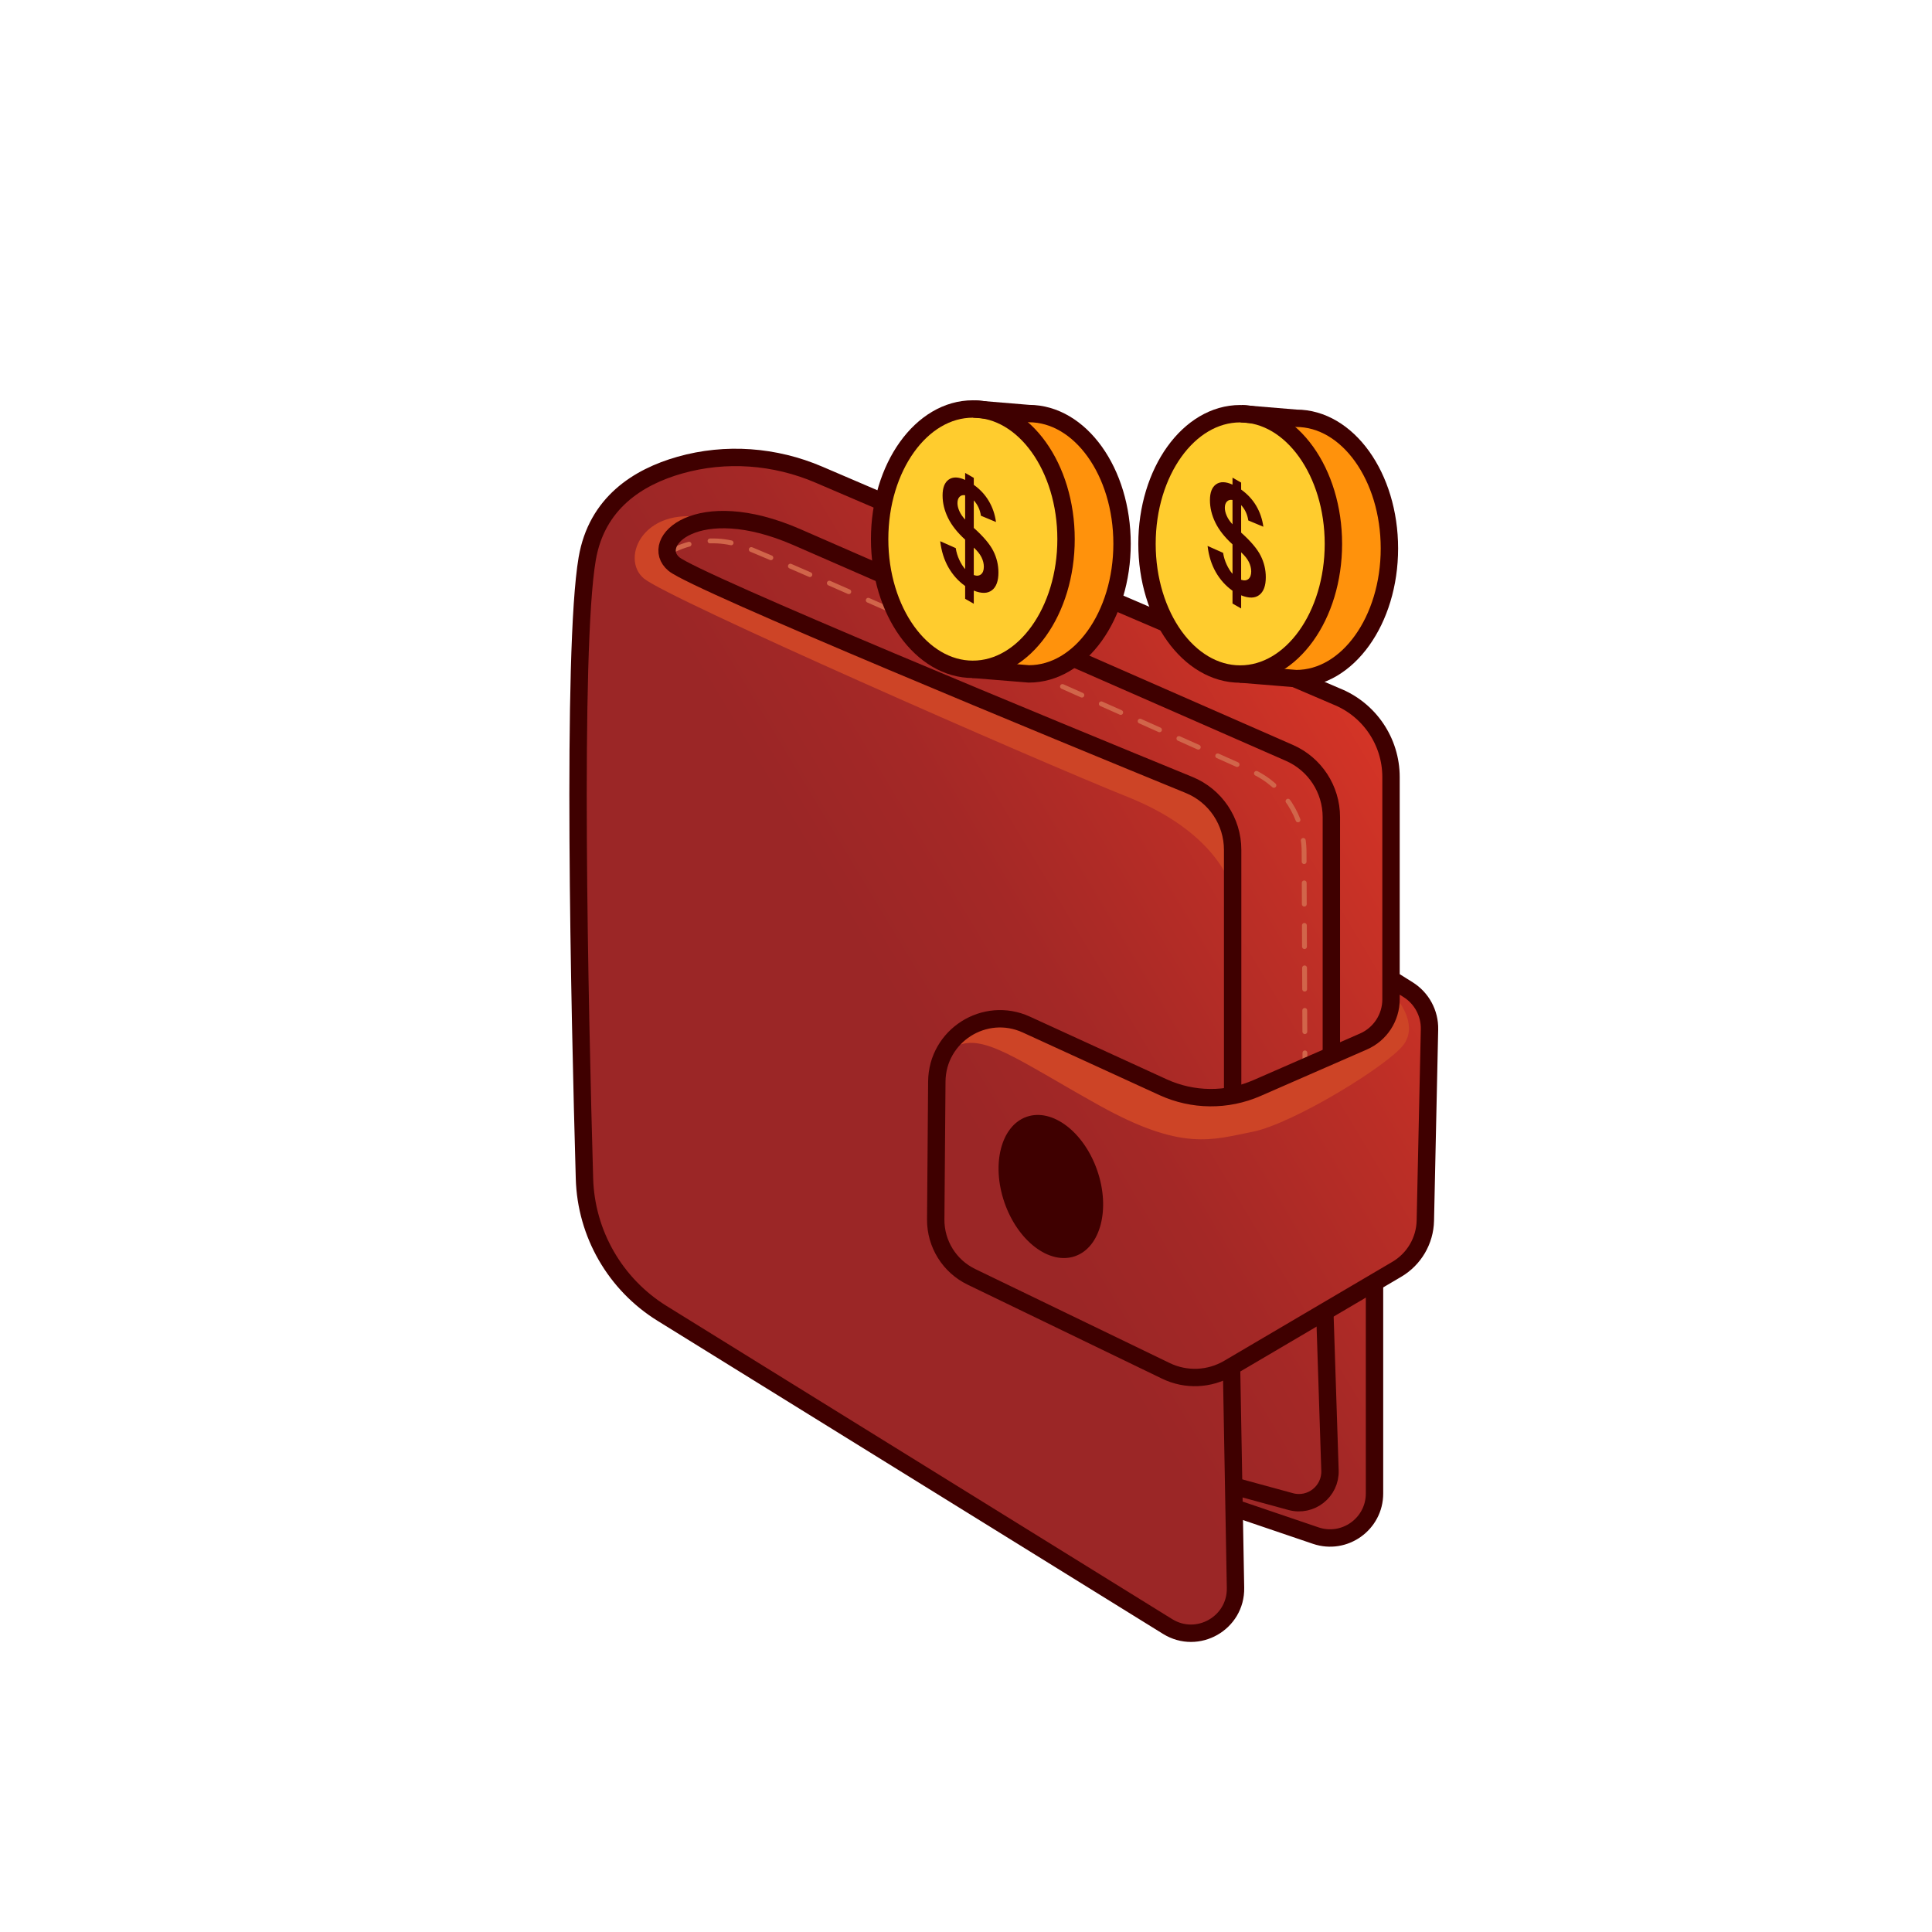 <?xml version="1.0" encoding="utf-8"?>
<!-- Generator: Adobe Illustrator 27.5.0, SVG Export Plug-In . SVG Version: 6.00 Build 0)  -->
<svg version="1.1" id="Layer_2" xmlns="http://www.w3.org/2000/svg" xmlns:xlink="http://www.w3.org/1999/xlink" x="0px" y="0px"
	 viewBox="0 0 2000 2000" style="enable-background:new 0 0 2000 2000;" xml:space="preserve">
<g>
	<g>
		<linearGradient id="SVGID_1_" gradientUnits="userSpaceOnUse" x1="666.973" y1="1267.021" x2="1479.646" y2="779.417">
			<stop  offset="0.359" style="stop-color:#9B2626"/>
			<stop  offset="0.515" style="stop-color:#A42826"/>
			<stop  offset="0.775" style="stop-color:#BE2F26"/>
			<stop  offset="0.992" style="stop-color:#D83526"/>
		</linearGradient>
		<path style="fill:url(#SVGID_1_);" d="M1367.662,714.143l-488.43-209.286c0,0-81.366-32.532-133.748-30.739
			c-52.382,1.793-106.574,36.439-117.852,56.072c-11.278,19.633-18.875,62.505-18.875,62.505S598.004,727.699,598.4,816.782
			c0.396,89.084,4.234,311.709,4.234,311.709s-13.18,105.897,20.739,163.604c33.919,57.707,132.86,111.41,132.86,111.41
			l355.259,220.035c0,0,89.675,64.753,110.137,67.192c20.462,2.438,52.736-9.817,57.062-40.621s-1.19-86.202-1.19-86.202
			s30.812,7.477,41.871,11.235s84.228,28.959,97.551-6.36c13.323-35.319,5.968-105.69,5.968-105.69s-10.972-127.802,10.686-141.816
			c21.658-14.014,48.667-25.35,46.254-85.266c-2.413-59.917,9.461-150.723,0.151-180.169c-9.31-29.446-25.281-33.439-34.764-35.435
			c-9.483-1.996-5.24-62.884-5.24-62.884s5.706-147.284-4.01-179.697C1426.252,745.414,1388.924,723.253,1367.662,714.143"/>
		<path style="fill:none;stroke:#D1654A;stroke-width:5;stroke-linecap:round;stroke-miterlimit:10;stroke-dasharray:22;" d="
			M693.06,571.762c0,0,33.421-21.644,75.812-6.381c34.117,12.284,389.568,171.293,527.019,232.895
			c32.771,14.687,53.943,47.408,54.093,83.588l0.917,220.181"/>
		
			<ellipse transform="matrix(0.945 -0.327 0.327 0.945 -341.709 422.514)" style="fill:#3F0000;" cx="1087.49" cy="1228.944" rx="50.81" ry="76.375"/>
		<path style="fill:#CD4426;" d="M1446.715,1035.006c0,0,20.961,24.33,7.112,45.292c-13.85,20.962-115.288,83.097-157.211,91.332
			c-41.923,8.235-72.616,20.587-158.708-27.325c-86.092-47.912-122.026-76.734-150.473-59.89c0,0,16.787-44.3,63.043-27.952
			c46.256,16.348,141.705,70.998,192.986,76.613c51.281,5.615,123.418-35.424,140.582-42.927
			c17.164-7.503,43.984-21.603,48.155-29.513C1436.371,1052.727,1446.715,1035.006,1446.715,1035.006z"/>
		<path style="fill:#CD4426;" d="M1271.064,853.351c-4.686-20.141-20.937-29.176-54.359-46.606
			c-33.422-17.43-495.428-210.015-516.368-226.528c-20.94-16.513-8.235-47.163,38.18-42.339
			c-71.868-18.383-97.321,40.093-71.868,61.055c25.453,20.961,403.508,187.156,500.829,226.084
			c97.321,38.928,108.55,97.321,108.55,97.321S1275.75,873.492,1271.064,853.351z"/>
		<path style="fill:none;stroke:#3F0000;stroke-width:18;stroke-miterlimit:10;" d="M1276.029,1128.491V879.74
			c0-29.456-17.8-55.986-45.058-67.149c-132.178-54.131-511.029-210.11-533.253-228.63c-26.95-22.459,23.582-72.991,126.892-28.073
			c83.657,36.372,394.84,172.886,510.208,223.509c26.374,11.573,43.398,37.644,43.398,66.445v246.856"/>
		<path style="fill:none;stroke:#3F0000;stroke-width:18;stroke-miterlimit:10;" d="M1274.906,1417.178l4.09,226.598
			c0.658,36.451-39.292,59.174-70.286,39.978l-523.292-324.109c-48.554-30.073-78.753-82.519-80.381-139.608
			c-4.987-174.845-13.323-547.234,2.845-641.691c9.868-57.649,52.643-84.551,95.776-96.817
			c47.635-13.546,98.544-9.679,144.065,9.826l535.607,229.501c34.203,13.622,56.646,46.719,56.646,83.534v230.176
			c0,18.911-11.198,36.028-28.527,43.603l-110.158,48.153c-31.078,13.585-66.474,13.275-97.308-0.853l-141.474-64.819
			c-43.152-19.771-92.342,11.526-92.715,58.99l-1.124,142.705c-0.199,25.292,14.191,48.434,36.962,59.443l201.347,97.345
			c20.69,10.003,45.009,9.01,64.815-2.646l174.171-102.502c17.917-10.544,29.098-29.614,29.549-50.398l4.304-197.982
			c0.362-16.655-8.064-32.273-22.183-41.116l-14.289-8.949"/>
		<path style="fill:none;stroke:#3F0000;stroke-width:18;stroke-miterlimit:10;" d="M1422.89,1327.567v218.474
			c0,31.543-30.998,53.748-60.864,43.599l-84.526-28.725"/>
		<path style="fill:none;stroke:#3F0000;stroke-width:18;stroke-miterlimit:10;" d="M1277.5,1538.455l58.631,15.986
			c20.91,5.701,41.37-10.461,40.664-32.123l-5.361-164.468"/>
	</g>
	<g>
		<path style="fill:#FFCC2E;" d="M1126.998,459.548c0,0-29.102-29.388-76.993-32.69c-47.891-3.302-77.109-5.939-97.358,20.008
			c-20.25,25.947-60.73,78.155-39.372,139.212c21.358,61.057,35.953,100.941,77.603,104.912
			c41.65,3.971,86.077,24.387,120.721-10.068c34.644-34.455,49.318-59.686,49.031-99.511c-0.287-39.825-5.787-72.837-12.068-86.092
			C1142.282,482.065,1126.998,459.548,1126.998,459.548z"/>
		<path style="fill:#FF920C;" d="M1111.599,680.922c34.644-34.455,49.318-59.686,49.031-99.511
			c-0.287-39.825-5.787-72.837-12.068-86.092c-6.281-13.255-21.564-35.771-21.564-35.771s-28.386-28.635-75.205-32.536l8.595,18.79
			c0,0,40.527,41.429,41.377,86.351c0.849,44.922-7.546,106.319-31.342,127.622c-23.796,21.303-44.958,14.121-32.231,37.837
			c0.2,0.373,0.403,0.734,0.604,1.101C1064.83,702.552,1090.099,702.305,1111.599,680.922z"/>
		
			<ellipse style="fill:none;stroke:#3F0000;stroke-width:18;stroke-miterlimit:10;" cx="1007.079" cy="558.133" rx="96.484" ry="134.752"/>
		<path style="fill:none;stroke:#3F0000;stroke-width:18;stroke-miterlimit:10;" d="M1008.165,423.381l56.894,4.728
			c53.287,0,96.484,60.331,96.484,134.752c0,74.422-43.197,134.752-96.484,134.752l-57.981-4.728"/>
		<g>
			<path style="fill:#3F0000;" d="M999.116,589.159v-30.521c-8.054-7.323-13.961-14.815-17.72-22.477
				c-3.76-7.661-5.641-15.426-5.641-23.292c0-7.964,2.126-13.439,6.38-16.422c4.253-2.984,9.912-2.868,16.98,0.346v-7.212
				l8.938,5.109v7.212c6.533,4.657,11.731,10.263,15.594,16.817c3.862,6.554,6.328,13.779,7.397,21.674l-15.595-6.511
				c-0.945-6.27-3.411-11.564-7.396-15.881v28.481c9.861,8.795,16.58,16.725,20.155,23.796c3.574,7.069,5.362,14.537,5.362,22.405
				c0,8.79-2.25,14.91-6.749,18.36c-4.5,3.45-10.756,3.565-18.769,0.345v13.622l-8.938-5.109v-13.258
				c-7.109-5.082-12.882-11.515-17.319-19.296c-4.438-7.781-7.273-16.807-8.507-27.08l16.087,7.156
				c0.657,4.262,1.89,8.317,3.699,12.166C994.884,583.439,996.898,586.63,999.116,589.159z M999.116,512.674
				c-2.425-0.414-4.356,0.131-5.794,1.642c-1.439,1.508-2.157,3.672-2.157,6.488c0,2.575,0.657,5.341,1.972,8.301
				c1.315,2.963,3.307,5.885,5.979,8.772V512.674z M1008.054,595.289c3.082,1.082,5.587,0.825,7.519-0.766
				c1.931-1.59,2.897-4.207,2.897-7.849c0-3.253-0.811-6.522-2.435-9.807c-1.624-3.283-4.283-6.612-7.981-9.989V595.289z"/>
		</g>
	</g>
	<g>
		<path style="fill:#FFCC2E;" d="M1403.768,464.432c0,0-29.102-29.388-76.993-32.69c-47.891-3.302-77.109-5.939-97.358,20.008
			c-20.25,25.947-60.73,78.155-39.372,139.212c21.358,61.057,35.953,100.941,77.603,104.912
			c41.65,3.971,86.077,24.388,120.721-10.068c34.644-34.455,49.318-59.686,49.031-99.51c-0.287-39.825-5.787-72.837-12.068-86.092
			C1419.052,486.948,1403.768,464.432,1403.768,464.432z"/>
		<path style="fill:#FF920C;" d="M1388.369,685.805c34.644-34.455,49.318-59.686,49.031-99.51
			c-0.287-39.825-5.787-72.837-12.068-86.092c-6.281-13.255-21.565-35.771-21.565-35.771s-28.386-28.634-75.205-32.535l8.595,18.79
			c0,0,40.527,41.43,41.377,86.351c0.849,44.922-7.546,106.319-31.342,127.622c-23.796,21.303-44.958,14.121-32.231,37.837
			c0.2,0.373,0.403,0.734,0.604,1.101C1341.6,707.436,1366.869,707.188,1388.369,685.805z"/>
		
			<ellipse style="fill:none;stroke:#3F0000;stroke-width:18;stroke-miterlimit:10;" cx="1283.849" cy="563.017" rx="96.484" ry="134.752"/>
		<path style="fill:none;stroke:#3F0000;stroke-width:18;stroke-miterlimit:10;" d="M1284.935,428.265l56.894,4.728
			c53.287,0,96.484,60.331,96.484,134.752c0,74.422-43.197,134.752-96.484,134.752l-57.981-4.728"/>
		<g>
			<path style="fill:#3F0000;" d="M1275.886,594.043v-30.52c-8.054-7.323-13.961-14.815-17.72-22.477
				c-3.76-7.661-5.641-15.426-5.641-23.292c0-7.964,2.126-13.439,6.38-16.422c4.253-2.984,9.912-2.868,16.98,0.346v-7.212
				l8.938,5.109v7.212c6.533,4.657,11.731,10.263,15.594,16.817c3.862,6.554,6.328,13.779,7.397,21.674l-15.595-6.511
				c-0.945-6.27-3.411-11.564-7.396-15.881v28.481c9.861,8.795,16.58,16.725,20.155,23.796c3.574,7.069,5.362,14.537,5.362,22.405
				c0,8.79-2.25,14.91-6.749,18.36c-4.5,3.45-10.755,3.565-18.769,0.345v13.622l-8.938-5.109v-13.258
				c-7.109-5.082-12.882-11.515-17.319-19.296c-4.438-7.781-7.273-16.806-8.507-27.08l16.087,7.156
				c0.657,4.262,1.89,8.317,3.699,12.166C1271.654,588.322,1273.668,591.513,1275.886,594.043z M1275.886,517.557
				c-2.425-0.414-4.356,0.131-5.794,1.642c-1.439,1.508-2.157,3.673-2.157,6.489c0,2.575,0.657,5.341,1.972,8.301
				c1.315,2.963,3.307,5.885,5.979,8.772V517.557z M1284.824,600.172c3.082,1.082,5.587,0.825,7.519-0.766
				c1.931-1.59,2.897-4.207,2.897-7.849c0-3.253-0.811-6.522-2.435-9.807c-1.624-3.283-4.283-6.612-7.981-9.989V600.172z"/>
		</g>
	</g>
</g>
</svg>
